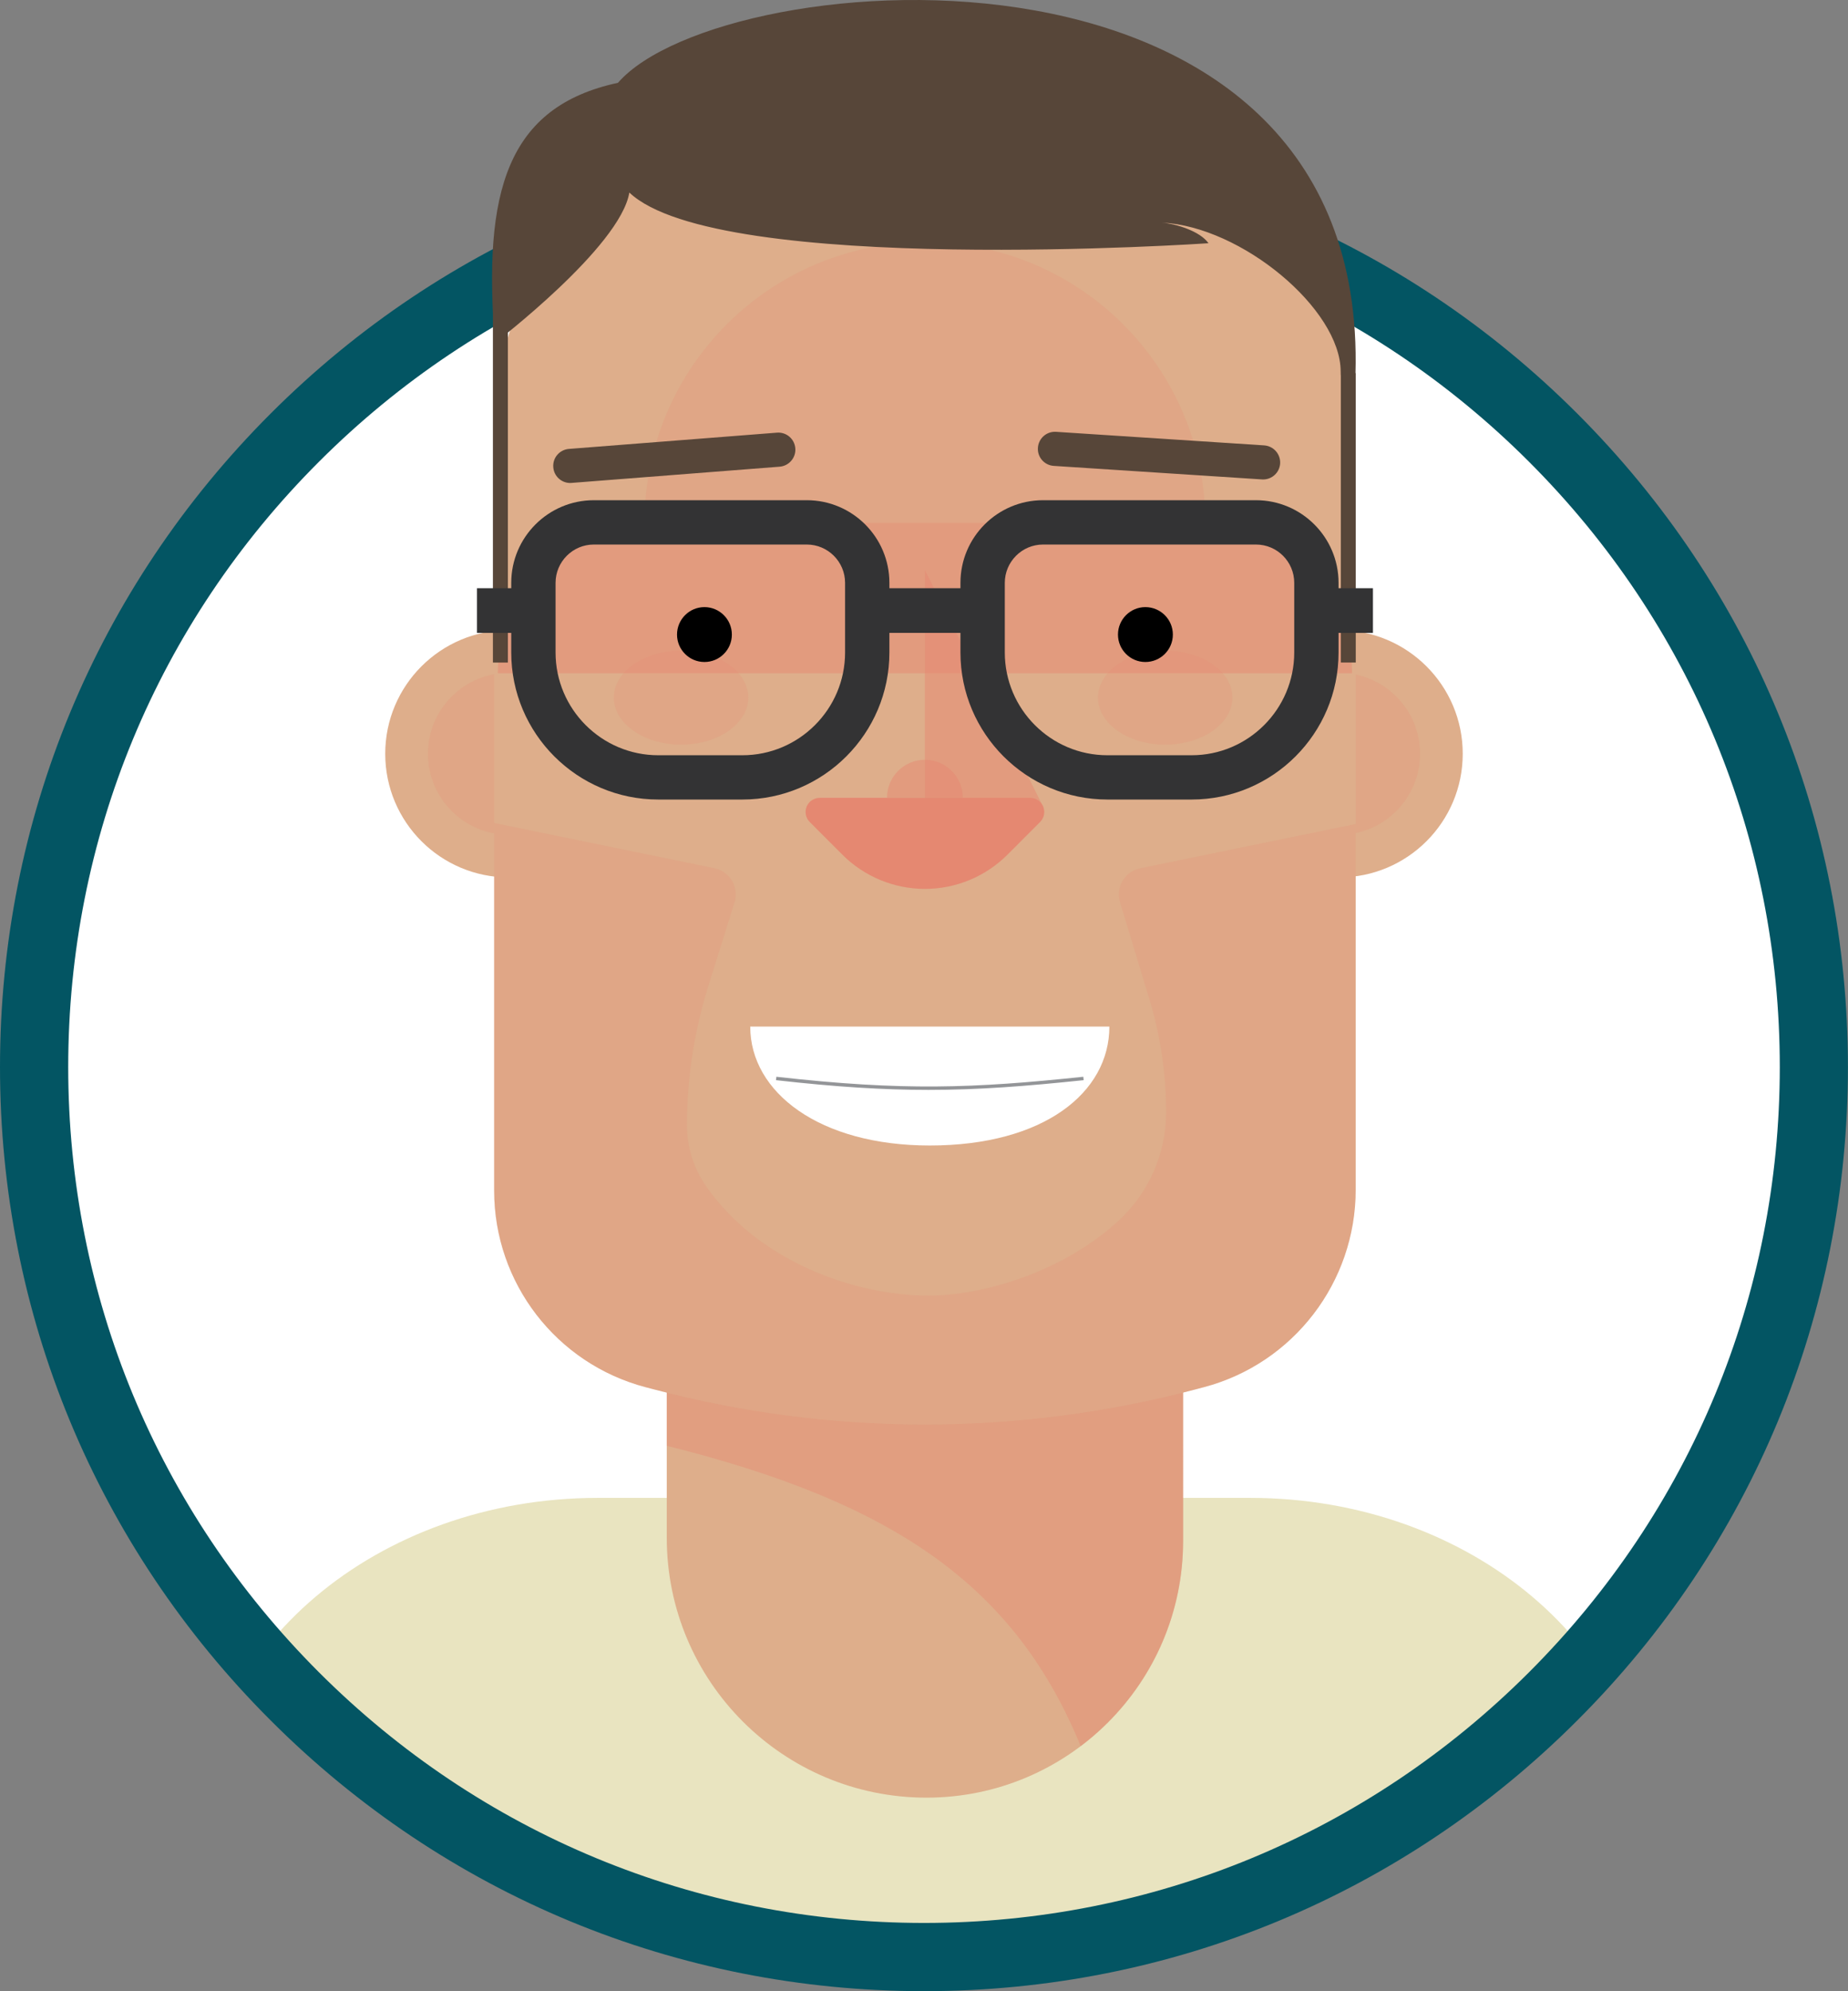 <?xml version="1.0" encoding="utf-8"?>
<!-- Generator: Adobe Illustrator 15.1.0, SVG Export Plug-In . SVG Version: 6.00 Build 0)  -->
<!DOCTYPE svg PUBLIC "-//W3C//DTD SVG 1.1//EN" "http://www.w3.org/Graphics/SVG/1.1/DTD/svg11.dtd">
<svg version="1.1" id="Layer_1" xmlns="http://www.w3.org/2000/svg" xmlns:xlink="http://www.w3.org/1999/xlink" x="0px" y="0px"
	 width="46.163px" height="49.731px" viewBox="0 0 46.163 49.731" enable-background="new 0 0 46.163 49.731" xml:space="preserve">
<rect x="0" y="0" width="46.163" height="49.731" fill="#808080" stroke="none"/>
<g>
	<defs>
		<rect id="SVGID_1_" x="0" y="0" width="46.161" height="61.972"/>
	</defs>
	<clipPath id="SVGID_2_">
		<use xlink:href="#SVGID_1_"  overflow="visible"/>
	</clipPath>
	<g clip-path="url(#SVGID_2_)">
		<defs>
			<path id="SVGID_3_" d="M0.852,26.65c0,12.276,9.953,22.228,22.23,22.228c12.277,0,22.229-9.952,22.229-22.228
				c0-12.277-9.952-22.229-22.229-22.229C10.805,4.421,0.852,14.373,0.852,26.65"/>
		</defs>
		<clipPath id="SVGID_4_">
			<use xlink:href="#SVGID_3_"  overflow="visible"/>
		</clipPath>
		<path clip-path="url(#SVGID_4_)" fill="#FFFFFF" d="M45.311,26.65c0,12.276-9.952,22.229-22.229,22.229
			c-12.278,0-22.23-9.952-22.23-22.229c0-12.277,9.952-22.229,22.23-22.229C35.359,4.421,45.311,14.373,45.311,26.65"/>
		<path clip-path="url(#SVGID_4_)" fill="#E9E4C0" d="M41.191,61.972H4.97V45.826c0-4.647,4.46-8.415,9.961-8.415H31.23
			c5.501,0,9.961,3.768,9.961,8.415V61.972z"/>
	</g>
	<g clip-path="url(#SVGID_2_)">
		<defs>
			<rect id="SVGID_5_" x="0" width="46.162" height="61.972"/>
		</defs>
		<clipPath id="SVGID_6_">
			<use xlink:href="#SVGID_5_"  overflow="visible"/>
		</clipPath>
		<path clip-path="url(#SVGID_6_)" fill="#035563" d="M23.082,49.731c-6.166,0-11.961-2.4-16.321-6.762
			C2.401,38.612,0,32.814,0,26.65c0-6.165,2.401-11.961,6.76-16.32c4.36-4.36,10.156-6.761,16.321-6.761
			c6.163,0,11.961,2.401,16.32,6.761c4.359,4.359,6.76,10.155,6.76,16.32c0,6.164-2.4,11.962-6.76,16.319
			C35.042,47.331,29.245,49.731,23.082,49.731 M23.082,5.272c-5.71,0-11.08,2.224-15.116,6.262
			c-4.038,4.037-6.262,9.405-6.262,15.116c0,5.71,2.224,11.077,6.262,15.115c4.037,4.037,9.406,6.262,15.116,6.262
			c5.71,0,11.077-2.225,15.114-6.262c4.038-4.038,6.263-9.405,6.263-15.115c0-5.711-2.225-11.079-6.263-15.116
			C34.159,7.496,28.792,5.272,23.082,5.272"/>
	</g>
	<g clip-path="url(#SVGID_2_)">
		<defs>
			<path id="SVGID_7_" d="M16.654,24.869v13.539c0,3.586,2.906,6.49,6.489,6.49c3.541,0,6.411-2.87,6.411-6.411V24.869H16.654z"/>
		</defs>
		<clipPath id="SVGID_8_">
			<use xlink:href="#SVGID_7_"  overflow="visible"/>
		</clipPath>
		<path clip-path="url(#SVGID_8_)" fill="#DEAE8B" d="M29.555,38.488c0,3.54-2.87,6.41-6.411,6.41c-3.583,0-6.488-2.905-6.488-6.489
			v-13.54h12.899V38.488z"/>
		<g opacity="0.4" clip-path="url(#SVGID_8_)">
			<g>
				<defs>
					<rect id="SVGID_9_" x="16.248" y="34.321" width="14.446" height="9.629"/>
				</defs>
				<clipPath id="SVGID_10_">
					<use xlink:href="#SVGID_9_"  overflow="visible"/>
				</clipPath>
				<path clip-path="url(#SVGID_10_)" fill="#E58871" d="M16.56,36.086c5.801,1.438,8.923,3.539,10.568,7.863l3.566-2.125
					l-0.096-7.442l-14.351-0.062L16.56,36.086z"/>
			</g>
		</g>
	</g>
	<g clip-path="url(#SVGID_2_)">
		<defs>
			<rect id="SVGID_11_" x="0" width="46.162" height="61.972"/>
		</defs>
		<clipPath id="SVGID_12_">
			<use xlink:href="#SVGID_11_"  overflow="visible"/>
		</clipPath>
		<path clip-path="url(#SVGID_12_)" fill="#DEAE8B" d="M15.798,18.826c0,1.706-1.383,3.088-3.087,3.088
			c-1.706,0-3.088-1.382-3.088-3.088c0-1.704,1.382-3.088,3.088-3.088C14.416,15.738,15.798,17.122,15.798,18.826"/>
		<g opacity="0.2" clip-path="url(#SVGID_12_)">
			<g>
				<defs>
					<rect id="SVGID_13_" x="10.688" y="16.803" width="4.045" height="4.046"/>
				</defs>
				<clipPath id="SVGID_14_">
					<use xlink:href="#SVGID_13_"  overflow="visible"/>
				</clipPath>
				<path clip-path="url(#SVGID_14_)" fill="#E58871" d="M14.734,18.826c0,1.118-0.906,2.023-2.023,2.023s-2.022-0.905-2.022-2.023
					c0-1.116,0.905-2.022,2.022-2.022S14.734,17.709,14.734,18.826"/>
			</g>
		</g>
		<path clip-path="url(#SVGID_12_)" fill="#DEAE8B" d="M36.539,18.826c0,1.706-1.383,3.088-3.089,3.088
			c-1.704,0-3.088-1.382-3.088-3.088c0-1.704,1.384-3.088,3.088-3.088C35.156,15.738,36.539,17.122,36.539,18.826"/>
		<g opacity="0.2" clip-path="url(#SVGID_12_)">
			<g>
				<defs>
					<rect id="SVGID_15_" x="31.427" y="16.803" width="4.046" height="4.046"/>
				</defs>
				<clipPath id="SVGID_16_">
					<use xlink:href="#SVGID_15_"  overflow="visible"/>
				</clipPath>
				<path clip-path="url(#SVGID_16_)" fill="#E58871" d="M35.473,18.826c0,1.118-0.904,2.023-2.022,2.023s-2.023-0.905-2.023-2.023
					c0-1.116,0.905-2.022,2.023-2.022S35.473,17.709,35.473,18.826"/>
			</g>
		</g>
	</g>
	<g clip-path="url(#SVGID_2_)">
		<defs>
			<path id="SVGID_17_" d="M20.822,2.345c-4.683,0-8.478,3.796-8.478,8.478v18.915c0,2.304,1.553,4.32,3.781,4.908l0.203,0.053
				c4.445,1.172,9.117,1.171,13.56-0.004l0.185-0.049c2.234-0.591,3.792-2.618,3.792-4.932V10.822c0-4.681-3.796-8.477-8.479-8.477
				H20.822z"/>
		</defs>
		<clipPath id="SVGID_18_">
			<use xlink:href="#SVGID_17_"  overflow="visible"/>
		</clipPath>
		<path clip-path="url(#SVGID_18_)" fill="#DEAE8B" d="M33.865,34.131c0,1.311-1.062,2.374-2.374,5.359H14.778
			c-1.345-2.985-2.434-4.076-2.434-5.42V10.824c0-4.683,3.796-8.479,8.479-8.479h4.563c4.683,0,8.479,3.796,8.479,8.479V34.131z"/>
		<g opacity="0.5" clip-path="url(#SVGID_18_)">
			<g>
				<defs>
					<rect id="SVGID_19_" x="23.104" y="14.236" width="2.953" height="6.151"/>
				</defs>
				<clipPath id="SVGID_20_">
					<use xlink:href="#SVGID_19_"  overflow="visible"/>
				</clipPath>
				<polygon clip-path="url(#SVGID_20_)" fill="#E58871" points="23.104,20.387 23.104,14.236 26.057,20.146 				"/>
			</g>
		</g>
		<path clip-path="url(#SVGID_18_)" fill="#E58871" d="M25.166,21.347c-0.548,0.547-1.288,0.854-2.062,0.854
			c-0.773,0-1.515-0.308-2.061-0.854l-0.816-0.817c-0.101-0.101-0.131-0.253-0.077-0.385c0.055-0.132,0.184-0.218,0.327-0.218h5.255
			c0.144,0,0.272,0.086,0.327,0.218c0.054,0.133,0.024,0.284-0.077,0.385L25.166,21.347z"/>
		<g opacity="0.5" clip-path="url(#SVGID_18_)">
			<g>
				<defs>
					<rect id="SVGID_21_" x="12.436" y="13.059" width="21.338" height="3.755"/>
				</defs>
				<clipPath id="SVGID_22_">
					<use xlink:href="#SVGID_21_"  overflow="visible"/>
				</clipPath>
				<path clip-path="url(#SVGID_22_)" fill="#E58871" d="M33.774,16.814c0-2.073-1.681-3.755-3.755-3.755H16.19
					c-2.074,0-3.755,1.682-3.755,3.755H33.774z"/>
			</g>
		</g>
		<g opacity="0.2" clip-path="url(#SVGID_18_)">
			<g>
				<defs>
					<rect id="SVGID_23_" x="16.1" y="6.05" width="14.01" height="7.005"/>
				</defs>
				<clipPath id="SVGID_24_">
					<use xlink:href="#SVGID_23_"  overflow="visible"/>
				</clipPath>
				<path clip-path="url(#SVGID_24_)" fill="#E58871" d="M16.1,13.055c0-3.867,3.136-7.005,7.005-7.005
					c3.869,0,7.005,3.138,7.005,7.005"/>
			</g>
		</g>
		<g opacity="0.5" clip-path="url(#SVGID_18_)">
			<g>
				<defs>
					<rect id="SVGID_25_" x="22.158" y="18.976" width="1.893" height="0.945"/>
				</defs>
				<clipPath id="SVGID_26_">
					<use xlink:href="#SVGID_25_"  overflow="visible"/>
				</clipPath>
				<path clip-path="url(#SVGID_26_)" fill="#E58871" d="M22.158,19.921c0-0.521,0.424-0.945,0.946-0.945
					c0.523,0,0.947,0.424,0.947,0.945H22.158z"/>
			</g>
		</g>
		<g opacity="0.2" clip-path="url(#SVGID_18_)">
			<g>
				<defs>
					<rect id="SVGID_27_" x="9.793" y="20.3" width="26.745" height="20.153"/>
				</defs>
				<clipPath id="SVGID_28_">
					<use xlink:href="#SVGID_27_"  overflow="visible"/>
				</clipPath>
				<path clip-path="url(#SVGID_28_)" fill="#E58871" d="M36.539,36.99l-1.32-16.689l-6.739,1.385
					c-0.183,0.037-0.342,0.151-0.438,0.312c-0.097,0.16-0.119,0.354-0.066,0.533l0.739,2.438c0.273,0.907,0.414,1.849,0.414,2.796
					v0.015c0,1.028-0.432,2.011-1.188,2.708c-1.391,1.282-3.383,1.87-4.751,1.87c-1.851,0-4.264-0.864-5.559-2.744
					c-0.305-0.441-0.469-0.966-0.469-1.502v-0.015c0-1.167,0.177-2.327,0.524-3.441l0.663-2.12c0.056-0.18,0.033-0.375-0.062-0.537
					c-0.096-0.162-0.256-0.277-0.44-0.315l-6.733-1.383L9.793,36.99h5.478l-0.14,3.464c0,0,17.674-0.425,17.632-0.554
					c-0.004-0.01,0.046-2.782,0.013-2.91H36.539z"/>
			</g>
		</g>
	</g>
	<g clip-path="url(#SVGID_2_)">
		<defs>
			<rect id="SVGID_29_" x="0" width="46.162" height="61.972"/>
		</defs>
		<clipPath id="SVGID_30_">
			<use xlink:href="#SVGID_29_"  overflow="visible"/>
		</clipPath>
		<rect x="12.313" y="6.95" clip-path="url(#SVGID_30_)" fill="#574639" width="0.374" height="9.598"/>
		<rect x="33.494" y="9.317" clip-path="url(#SVGID_30_)" fill="#574639" width="0.373" height="7.23"/>
		<path clip-path="url(#SVGID_30_)" fill="#574639" d="M14.244,12.063c-0.22,0-0.407-0.17-0.423-0.394
			c-0.019-0.235,0.156-0.438,0.391-0.457l5.198-0.406c0.235-0.018,0.439,0.157,0.457,0.393c0.018,0.233-0.157,0.438-0.392,0.457
			l-5.196,0.405C14.267,12.062,14.256,12.063,14.244,12.063"/>
		<path clip-path="url(#SVGID_30_)" fill="#574639" d="M31.552,11.975c-0.01,0-0.019,0-0.027-0.001l-5.202-0.338
			c-0.235-0.015-0.413-0.219-0.396-0.453c0.015-0.234,0.217-0.413,0.452-0.398l5.201,0.339c0.235,0.017,0.412,0.219,0.398,0.454
			C31.962,11.803,31.776,11.975,31.552,11.975"/>
		<g opacity="0.2" clip-path="url(#SVGID_30_)">
			<g>
				<defs>
					<rect id="SVGID_31_" x="15.333" y="16.25" width="3.36" height="2.35"/>
				</defs>
				<clipPath id="SVGID_32_">
					<use xlink:href="#SVGID_31_"  overflow="visible"/>
				</clipPath>
				<path clip-path="url(#SVGID_32_)" fill="#E58871" d="M18.693,17.424c0,0.648-0.752,1.175-1.68,1.175
					c-0.928,0-1.68-0.527-1.68-1.175c0-0.649,0.752-1.175,1.68-1.175C17.941,16.25,18.693,16.775,18.693,17.424"/>
			</g>
		</g>
		<g opacity="0.2" clip-path="url(#SVGID_30_)">
			<g>
				<defs>
					<rect id="SVGID_33_" x="27.426" y="16.25" width="3.359" height="2.35"/>
				</defs>
				<clipPath id="SVGID_34_">
					<use xlink:href="#SVGID_33_"  overflow="visible"/>
				</clipPath>
				<path clip-path="url(#SVGID_34_)" fill="#E58871" d="M30.786,17.424c0,0.648-0.752,1.175-1.68,1.175
					c-0.927,0-1.68-0.527-1.68-1.175c0-0.649,0.753-1.175,1.68-1.175C30.034,16.25,30.786,16.775,30.786,17.424"/>
			</g>
		</g>
		<path clip-path="url(#SVGID_30_)" fill="#333334" d="M18.544,19.969h-2.101c-2.025,0-3.672-1.647-3.672-3.672v-1.74
			c0-1.139,0.926-2.064,2.063-2.064h5.319c1.139,0,2.064,0.925,2.064,2.064v1.74C22.217,18.322,20.57,19.969,18.544,19.969
			 M14.834,13.6c-0.527,0-0.956,0.43-0.956,0.957v1.74c0,1.414,1.151,2.566,2.565,2.566h2.101c1.415,0,2.566-1.152,2.566-2.566
			v-1.74c0-0.527-0.429-0.957-0.957-0.957H14.834z"/>
		<rect x="11.915" y="14.691" clip-path="url(#SVGID_30_)" fill="#333334" width="1.468" height="1.116"/>
		<path clip-path="url(#SVGID_30_)" fill="#333334" d="M29.766,19.969h-2.102c-2.024,0-3.672-1.647-3.672-3.672v-1.74
			c0-1.139,0.925-2.064,2.063-2.064h5.318c1.138,0,2.064,0.925,2.064,2.064v1.74C33.439,18.322,31.791,19.969,29.766,19.969
			 M26.056,13.6c-0.527,0-0.956,0.43-0.956,0.957v1.74c0,1.414,1.149,2.566,2.564,2.566h2.102c1.414,0,2.564-1.152,2.564-2.566
			v-1.74c0-0.527-0.427-0.957-0.956-0.957H26.056z"/>
		<rect x="32.828" y="14.691" clip-path="url(#SVGID_30_)" fill="#333334" width="1.468" height="1.116"/>
		<rect x="21.898" y="14.691" clip-path="url(#SVGID_30_)" fill="#333334" width="2.761" height="1.116"/>
		<path clip-path="url(#SVGID_30_)" fill="#FFFFFF" d="M18.741,25.64c0,1.646,1.734,2.97,4.485,2.97c2.85,0,4.486-1.324,4.486-2.97
			H18.741z"/>
		<path clip-path="url(#SVGID_30_)" fill="#574639" d="M15.721,4.809c2.214,2.1,14.467,1.266,14.467,1.266
			c-0.212-0.303-0.808-0.484-1.166-0.515c1.989,0.095,4.468,2.16,4.468,3.721c0,0.511,0.368,0.361,0.359,0.34
			C34.446-2.26,18.053-0.943,15.437,2.068c-2.768,0.596-3.383,2.71-3.072,6.493C12.365,8.561,15.494,6.171,15.721,4.809"/>
		<path clip-path="url(#SVGID_30_)" d="M29.298,15.849c0,0.378-0.308,0.685-0.687,0.685c-0.377,0-0.684-0.307-0.684-0.685
			s0.307-0.686,0.684-0.686C28.991,15.163,29.298,15.471,29.298,15.849"/>
		<path clip-path="url(#SVGID_30_)" d="M18.282,15.849c0,0.378-0.307,0.685-0.685,0.685s-0.685-0.307-0.685-0.685
			s0.307-0.686,0.685-0.686S18.282,15.471,18.282,15.849"/>
		<path clip-path="url(#SVGID_30_)" fill="#939598" d="M23.197,27.221c-1.125,0-2.311-0.073-3.813-0.243l0.01-0.085
			c3.162,0.357,4.92,0.289,7.667,0l0.009,0.085C25.62,27.13,24.447,27.221,23.197,27.221"/>
	</g>
</g>
</svg>
